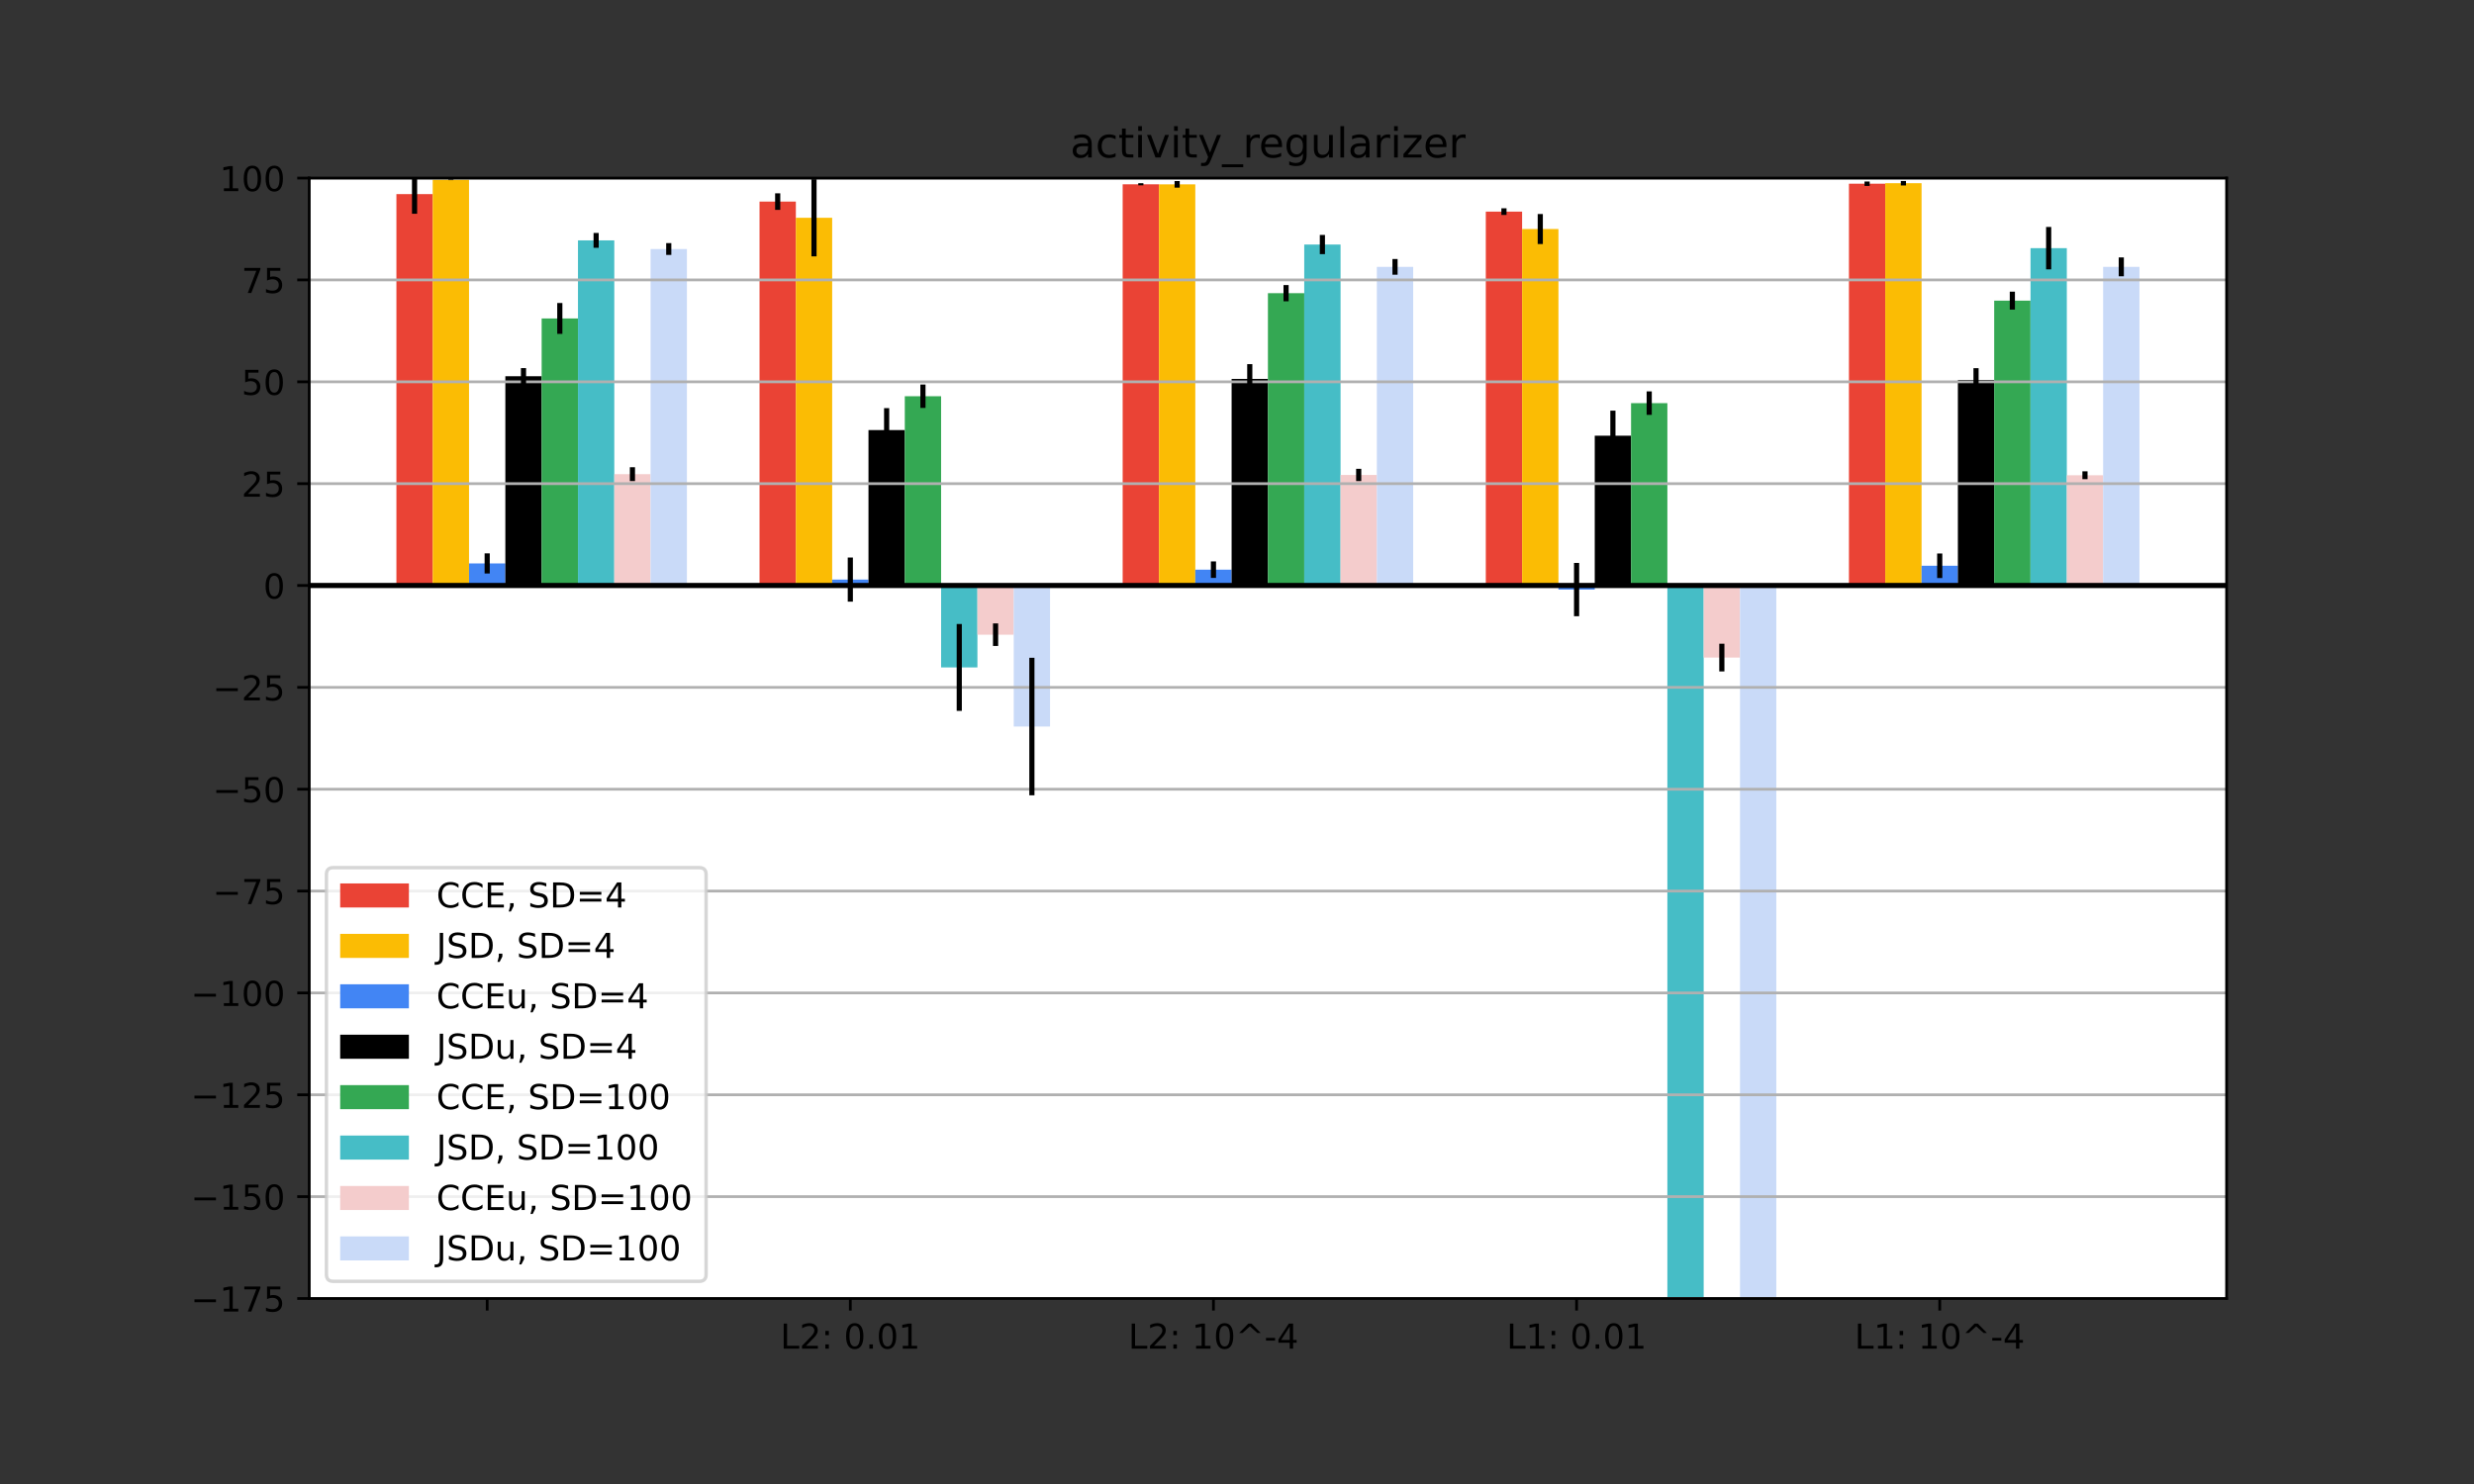 <?xml version="1.0" encoding="utf-8" standalone="no"?>
<!DOCTYPE svg PUBLIC "-//W3C//DTD SVG 1.1//EN"
  "http://www.w3.org/Graphics/SVG/1.1/DTD/svg11.dtd">
<!-- Created with matplotlib (https://matplotlib.org/) -->
<svg height="432pt" version="1.1" viewBox="0 0 720 432" width="720pt" xmlns="http://www.w3.org/2000/svg" xmlns:xlink="http://www.w3.org/1999/xlink">
 <rect x="0" y="0" width="720" height="432" fill="#333333" stroke="none"/>
 <defs>
  <style type="text/css">*{stroke-linecap:butt;stroke-linejoin:round;}</style>
 </defs>
 <g id="figure_1">
  <g id="patch_1">
   <path d="M 0 432 
L 720 432 
L 720 0 
L 0 0 
z
" style="fill:none;"/>
  </g>
  <g id="axes_1">
   <g id="patch_2">
    <path d="M 90 378 
L 648 378 
L 648 51.84 
L 90 51.84 
z
" style="fill:#ffffff;"/>
   </g>
   <g id="patch_3">
    <path clip-path="url(#pd9e06a4186)" d="M 115.364 170.444 
L 125.932 170.444 
L 125.932 56.504 
L 115.364 56.504 
z
" style="fill:#ea4335;"/>
   </g>
   <g id="patch_4">
    <path clip-path="url(#pd9e06a4186)" d="M 221.045 170.444 
L 231.614 170.444 
L 231.614 58.68 
L 221.045 58.68 
z
" style="fill:#ea4335;"/>
   </g>
   <g id="patch_5">
    <path clip-path="url(#pd9e06a4186)" d="M 326.727 170.444 
L 337.295 170.444 
L 337.295 53.652 
L 326.727 53.652 
z
" style="fill:#ea4335;"/>
   </g>
   <g id="patch_6">
    <path clip-path="url(#pd9e06a4186)" d="M 432.409 170.444 
L 442.977 170.444 
L 442.977 61.604 
L 432.409 61.604 
z
" style="fill:#ea4335;"/>
   </g>
   <g id="patch_7">
    <path clip-path="url(#pd9e06a4186)" d="M 538.091 170.444 
L 548.659 170.444 
L 548.659 53.477 
L 538.091 53.477 
z
" style="fill:#ea4335;"/>
   </g>
   <g id="patch_8">
    <path clip-path="url(#pd9e06a4186)" d="M 125.932 170.444 
L 136.5 170.444 
L 136.5 52.342 
L 125.932 52.342 
z
" style="fill:#fbbc04;"/>
   </g>
   <g id="patch_9">
    <path clip-path="url(#pd9e06a4186)" d="M 231.614 170.444 
L 242.182 170.444 
L 242.182 63.398 
L 231.614 63.398 
z
" style="fill:#fbbc04;"/>
   </g>
   <g id="patch_10">
    <path clip-path="url(#pd9e06a4186)" d="M 337.295 170.444 
L 347.864 170.444 
L 347.864 53.669 
L 337.295 53.669 
z
" style="fill:#fbbc04;"/>
   </g>
   <g id="patch_11">
    <path clip-path="url(#pd9e06a4186)" d="M 442.977 170.444 
L 453.545 170.444 
L 453.545 66.668 
L 442.977 66.668 
z
" style="fill:#fbbc04;"/>
   </g>
   <g id="patch_12">
    <path clip-path="url(#pd9e06a4186)" d="M 548.659 170.444 
L 559.227 170.444 
L 559.227 53.331 
L 548.659 53.331 
z
" style="fill:#fbbc04;"/>
   </g>
   <g id="patch_13">
    <path clip-path="url(#pd9e06a4186)" d="M 136.5 170.444 
L 147.068 170.444 
L 147.068 164.017 
L 136.5 164.017 
z
" style="fill:#4285f4;"/>
   </g>
   <g id="patch_14">
    <path clip-path="url(#pd9e06a4186)" d="M 242.182 170.444 
L 252.75 170.444 
L 252.75 168.718 
L 242.182 168.718 
z
" style="fill:#4285f4;"/>
   </g>
   <g id="patch_15">
    <path clip-path="url(#pd9e06a4186)" d="M 347.864 170.444 
L 358.432 170.444 
L 358.432 165.833 
L 347.864 165.833 
z
" style="fill:#4285f4;"/>
   </g>
   <g id="patch_16">
    <path clip-path="url(#pd9e06a4186)" d="M 453.545 170.444 
L 464.114 170.444 
L 464.114 171.63 
L 453.545 171.63 
z
" style="fill:#4285f4;"/>
   </g>
   <g id="patch_17">
    <path clip-path="url(#pd9e06a4186)" d="M 559.227 170.444 
L 569.795 170.444 
L 569.795 164.691 
L 559.227 164.691 
z
" style="fill:#4285f4;"/>
   </g>
   <g id="patch_18">
    <path clip-path="url(#pd9e06a4186)" d="M 147.068 170.444 
L 157.636 170.444 
L 157.636 109.523 
L 147.068 109.523 
z
"/>
   </g>
   <g id="patch_19">
    <path clip-path="url(#pd9e06a4186)" d="M 252.75 170.444 
L 263.318 170.444 
L 263.318 125.198 
L 252.75 125.198 
z
"/>
   </g>
   <g id="patch_20">
    <path clip-path="url(#pd9e06a4186)" d="M 358.432 170.444 
L 369 170.444 
L 369 110.302 
L 358.432 110.302 
z
"/>
   </g>
   <g id="patch_21">
    <path clip-path="url(#pd9e06a4186)" d="M 464.114 170.444 
L 474.682 170.444 
L 474.682 126.835 
L 464.114 126.835 
z
"/>
   </g>
   <g id="patch_22">
    <path clip-path="url(#pd9e06a4186)" d="M 569.795 170.444 
L 580.364 170.444 
L 580.364 110.612 
L 569.795 110.612 
z
"/>
   </g>
   <g id="patch_23">
    <path clip-path="url(#pd9e06a4186)" d="M 157.636 170.444 
L 168.205 170.444 
L 168.205 92.704 
L 157.636 92.704 
z
" style="fill:#34a853;"/>
   </g>
   <g id="patch_24">
    <path clip-path="url(#pd9e06a4186)" d="M 263.318 170.444 
L 273.886 170.444 
L 273.886 115.345 
L 263.318 115.345 
z
" style="fill:#34a853;"/>
   </g>
   <g id="patch_25">
    <path clip-path="url(#pd9e06a4186)" d="M 369 170.444 
L 379.568 170.444 
L 379.568 85.345 
L 369 85.345 
z
" style="fill:#34a853;"/>
   </g>
   <g id="patch_26">
    <path clip-path="url(#pd9e06a4186)" d="M 474.682 170.444 
L 485.25 170.444 
L 485.25 117.358 
L 474.682 117.358 
z
" style="fill:#34a853;"/>
   </g>
   <g id="patch_27">
    <path clip-path="url(#pd9e06a4186)" d="M 580.364 170.444 
L 590.932 170.444 
L 590.932 87.521 
L 580.364 87.521 
z
" style="fill:#34a853;"/>
   </g>
   <g id="patch_28">
    <path clip-path="url(#pd9e06a4186)" d="M 168.205 170.444 
L 178.773 170.444 
L 178.773 69.975 
L 168.205 69.975 
z
" style="fill:#46bdc6;"/>
   </g>
   <g id="patch_29">
    <path clip-path="url(#pd9e06a4186)" d="M 273.886 170.444 
L 284.455 170.444 
L 284.455 194.29 
L 273.886 194.29 
z
" style="fill:#46bdc6;"/>
   </g>
   <g id="patch_30">
    <path clip-path="url(#pd9e06a4186)" d="M 379.568 170.444 
L 390.136 170.444 
L 390.136 71.186 
L 379.568 71.186 
z
" style="fill:#46bdc6;"/>
   </g>
   <g id="patch_31">
    <path clip-path="url(#pd9e06a4186)" d="M 485.25 170.444 
L 495.818 170.444 
L 495.818 406.934 
L 485.25 406.934 
z
" style="fill:#46bdc6;"/>
   </g>
   <g id="patch_32">
    <path clip-path="url(#pd9e06a4186)" d="M 590.932 170.444 
L 601.5 170.444 
L 601.5 72.24 
L 590.932 72.24 
z
" style="fill:#46bdc6;"/>
   </g>
   <g id="patch_33">
    <path clip-path="url(#pd9e06a4186)" d="M 178.773 170.444 
L 189.341 170.444 
L 189.341 138.032 
L 178.773 138.032 
z
" style="fill:#f4cccc;"/>
   </g>
   <g id="patch_34">
    <path clip-path="url(#pd9e06a4186)" d="M 284.455 170.444 
L 295.023 170.444 
L 295.023 184.765 
L 284.455 184.765 
z
" style="fill:#f4cccc;"/>
   </g>
   <g id="patch_35">
    <path clip-path="url(#pd9e06a4186)" d="M 390.136 170.444 
L 400.705 170.444 
L 400.705 138.265 
L 390.136 138.265 
z
" style="fill:#f4cccc;"/>
   </g>
   <g id="patch_36">
    <path clip-path="url(#pd9e06a4186)" d="M 495.818 170.444 
L 506.386 170.444 
L 506.386 191.423 
L 495.818 191.423 
z
" style="fill:#f4cccc;"/>
   </g>
   <g id="patch_37">
    <path clip-path="url(#pd9e06a4186)" d="M 601.5 170.444 
L 612.068 170.444 
L 612.068 138.352 
L 601.5 138.352 
z
" style="fill:#f4cccc;"/>
   </g>
   <g id="patch_38">
    <path clip-path="url(#pd9e06a4186)" d="M 189.341 170.444 
L 199.909 170.444 
L 199.909 72.495 
L 189.341 72.495 
z
" style="fill:#c9daf8;"/>
   </g>
   <g id="patch_39">
    <path clip-path="url(#pd9e06a4186)" d="M 295.023 170.444 
L 305.591 170.444 
L 305.591 211.498 
L 295.023 211.498 
z
" style="fill:#c9daf8;"/>
   </g>
   <g id="patch_40">
    <path clip-path="url(#pd9e06a4186)" d="M 400.705 170.444 
L 411.273 170.444 
L 411.273 77.685 
L 400.705 77.685 
z
" style="fill:#c9daf8;"/>
   </g>
   <g id="patch_41">
    <path clip-path="url(#pd9e06a4186)" d="M 506.386 170.444 
L 516.955 170.444 
L 516.955 468.213 
L 506.386 468.213 
z
" style="fill:#c9daf8;"/>
   </g>
   <g id="patch_42">
    <path clip-path="url(#pd9e06a4186)" d="M 612.068 170.444 
L 622.636 170.444 
L 622.636 77.683 
L 612.068 77.683 
z
" style="fill:#c9daf8;"/>
   </g>
   <g id="matplotlib.axis_1">
    <g id="xtick_1">
     <g id="line2d_1">
      <defs>
       <path d="M 0 0 
L 0 3.5 
" id="m411959ed3c" style="stroke:#000000;stroke-width:0.8;"/>
      </defs>
      <g>
       <use style="stroke:#000000;stroke-width:0.8;" x="141.784" xlink:href="#m411959ed3c" y="378"/>
      </g>
     </g>
    </g>
    <g id="xtick_2">
     <g id="line2d_2">
      <g>
       <use style="stroke:#000000;stroke-width:0.8;" x="247.466" xlink:href="#m411959ed3c" y="378"/>
      </g>
     </g>
     <g id="text_1">
      <!-- L2: 0.01 -->
      <g transform="translate(227.092 392.598)scale(0.1 -0.1)">
       <defs>
        <path d="M 9.812 72.906 
L 19.672 72.906 
L 19.672 8.297 
L 55.172 8.297 
L 55.172 0 
L 9.812 0 
z
" id="DejaVuSans-76"/>
        <path d="M 19.188 8.297 
L 53.609 8.297 
L 53.609 0 
L 7.328 0 
L 7.328 8.297 
Q 12.938 14.109 22.625 23.891 
Q 32.328 33.688 34.812 36.531 
Q 39.547 41.844 41.422 45.531 
Q 43.312 49.219 43.312 52.781 
Q 43.312 58.594 39.234 62.25 
Q 35.156 65.922 28.609 65.922 
Q 23.969 65.922 18.812 64.312 
Q 13.672 62.703 7.812 59.422 
L 7.812 69.391 
Q 13.766 71.781 18.938 73 
Q 24.125 74.219 28.422 74.219 
Q 39.75 74.219 46.484 68.547 
Q 53.219 62.891 53.219 53.422 
Q 53.219 48.922 51.531 44.891 
Q 49.859 40.875 45.406 35.406 
Q 44.188 33.984 37.641 27.219 
Q 31.109 20.453 19.188 8.297 
z
" id="DejaVuSans-50"/>
        <path d="M 11.719 12.406 
L 22.016 12.406 
L 22.016 0 
L 11.719 0 
z
M 11.719 51.703 
L 22.016 51.703 
L 22.016 39.312 
L 11.719 39.312 
z
" id="DejaVuSans-58"/>
        <path id="DejaVuSans-32"/>
        <path d="M 31.781 66.406 
Q 24.172 66.406 20.328 58.906 
Q 16.5 51.422 16.5 36.375 
Q 16.5 21.391 20.328 13.891 
Q 24.172 6.391 31.781 6.391 
Q 39.453 6.391 43.281 13.891 
Q 47.125 21.391 47.125 36.375 
Q 47.125 51.422 43.281 58.906 
Q 39.453 66.406 31.781 66.406 
z
M 31.781 74.219 
Q 44.047 74.219 50.516 64.516 
Q 56.984 54.828 56.984 36.375 
Q 56.984 17.969 50.516 8.266 
Q 44.047 -1.422 31.781 -1.422 
Q 19.531 -1.422 13.062 8.266 
Q 6.594 17.969 6.594 36.375 
Q 6.594 54.828 13.062 64.516 
Q 19.531 74.219 31.781 74.219 
z
" id="DejaVuSans-48"/>
        <path d="M 10.688 12.406 
L 21 12.406 
L 21 0 
L 10.688 0 
z
" id="DejaVuSans-46"/>
        <path d="M 12.406 8.297 
L 28.516 8.297 
L 28.516 63.922 
L 10.984 60.406 
L 10.984 69.391 
L 28.422 72.906 
L 38.281 72.906 
L 38.281 8.297 
L 54.391 8.297 
L 54.391 0 
L 12.406 0 
z
" id="DejaVuSans-49"/>
       </defs>
       <use xlink:href="#DejaVuSans-76"/>
       <use x="55.713" xlink:href="#DejaVuSans-50"/>
       <use x="119.336" xlink:href="#DejaVuSans-58"/>
       <use x="153.027" xlink:href="#DejaVuSans-32"/>
       <use x="184.814" xlink:href="#DejaVuSans-48"/>
       <use x="248.438" xlink:href="#DejaVuSans-46"/>
       <use x="280.225" xlink:href="#DejaVuSans-48"/>
       <use x="343.848" xlink:href="#DejaVuSans-49"/>
      </g>
     </g>
    </g>
    <g id="xtick_3">
     <g id="line2d_3">
      <g>
       <use style="stroke:#000000;stroke-width:0.8;" x="353.148" xlink:href="#m411959ed3c" y="378"/>
      </g>
     </g>
     <g id="text_2">
      <!-- L2: 10^-4 -->
      <g transform="translate(328.37 392.598)scale(0.1 -0.1)">
       <defs>
        <path d="M 46.688 72.906 
L 73.188 45.703 
L 63.375 45.703 
L 41.891 64.984 
L 20.406 45.703 
L 10.594 45.703 
L 37.109 72.906 
z
" id="DejaVuSans-94"/>
        <path d="M 4.891 31.391 
L 31.203 31.391 
L 31.203 23.391 
L 4.891 23.391 
z
" id="DejaVuSans-45"/>
        <path d="M 37.797 64.312 
L 12.891 25.391 
L 37.797 25.391 
z
M 35.203 72.906 
L 47.609 72.906 
L 47.609 25.391 
L 58.016 25.391 
L 58.016 17.188 
L 47.609 17.188 
L 47.609 0 
L 37.797 0 
L 37.797 17.188 
L 4.891 17.188 
L 4.891 26.703 
z
" id="DejaVuSans-52"/>
       </defs>
       <use xlink:href="#DejaVuSans-76"/>
       <use x="55.713" xlink:href="#DejaVuSans-50"/>
       <use x="119.336" xlink:href="#DejaVuSans-58"/>
       <use x="153.027" xlink:href="#DejaVuSans-32"/>
       <use x="184.814" xlink:href="#DejaVuSans-49"/>
       <use x="248.438" xlink:href="#DejaVuSans-48"/>
       <use x="312.061" xlink:href="#DejaVuSans-94"/>
       <use x="395.85" xlink:href="#DejaVuSans-45"/>
       <use x="431.934" xlink:href="#DejaVuSans-52"/>
      </g>
     </g>
    </g>
    <g id="xtick_4">
     <g id="line2d_4">
      <g>
       <use style="stroke:#000000;stroke-width:0.8;" x="458.83" xlink:href="#m411959ed3c" y="378"/>
      </g>
     </g>
     <g id="text_3">
      <!-- L1: 0.01 -->
      <g transform="translate(438.456 392.598)scale(0.1 -0.1)">
       <use xlink:href="#DejaVuSans-76"/>
       <use x="55.713" xlink:href="#DejaVuSans-49"/>
       <use x="119.336" xlink:href="#DejaVuSans-58"/>
       <use x="153.027" xlink:href="#DejaVuSans-32"/>
       <use x="184.814" xlink:href="#DejaVuSans-48"/>
       <use x="248.438" xlink:href="#DejaVuSans-46"/>
       <use x="280.225" xlink:href="#DejaVuSans-48"/>
       <use x="343.848" xlink:href="#DejaVuSans-49"/>
      </g>
     </g>
    </g>
    <g id="xtick_5">
     <g id="line2d_5">
      <g>
       <use style="stroke:#000000;stroke-width:0.8;" x="564.511" xlink:href="#m411959ed3c" y="378"/>
      </g>
     </g>
     <g id="text_4">
      <!-- L1: 10^-4 -->
      <g transform="translate(539.733 392.598)scale(0.1 -0.1)">
       <use xlink:href="#DejaVuSans-76"/>
       <use x="55.713" xlink:href="#DejaVuSans-49"/>
       <use x="119.336" xlink:href="#DejaVuSans-58"/>
       <use x="153.027" xlink:href="#DejaVuSans-32"/>
       <use x="184.814" xlink:href="#DejaVuSans-49"/>
       <use x="248.438" xlink:href="#DejaVuSans-48"/>
       <use x="312.061" xlink:href="#DejaVuSans-94"/>
       <use x="395.85" xlink:href="#DejaVuSans-45"/>
       <use x="431.934" xlink:href="#DejaVuSans-52"/>
      </g>
     </g>
    </g>
   </g>
   <g id="matplotlib.axis_2">
    <g id="ytick_1">
     <g id="line2d_6">
      <path clip-path="url(#pd9e06a4186)" d="M 90 378 
L 648 378 
" style="fill:none;stroke:#b0b0b0;stroke-linecap:square;stroke-width:0.8;"/>
     </g>
     <g id="line2d_7">
      <defs>
       <path d="M 0 0 
L -3.5 0 
" id="m49cd772aff" style="stroke:#000000;stroke-width:0.8;"/>
      </defs>
      <g>
       <use style="stroke:#000000;stroke-width:0.8;" x="90" xlink:href="#m49cd772aff" y="378"/>
      </g>
     </g>
     <g id="text_5">
      <!-- −175 -->
      <g transform="translate(55.533 381.799)scale(0.1 -0.1)">
       <defs>
        <path d="M 10.594 35.5 
L 73.188 35.5 
L 73.188 27.203 
L 10.594 27.203 
z
" id="DejaVuSans-8722"/>
        <path d="M 8.203 72.906 
L 55.078 72.906 
L 55.078 68.703 
L 28.609 0 
L 18.312 0 
L 43.219 64.594 
L 8.203 64.594 
z
" id="DejaVuSans-55"/>
        <path d="M 10.797 72.906 
L 49.516 72.906 
L 49.516 64.594 
L 19.828 64.594 
L 19.828 46.734 
Q 21.969 47.469 24.109 47.828 
Q 26.266 48.188 28.422 48.188 
Q 40.625 48.188 47.75 41.5 
Q 54.891 34.812 54.891 23.391 
Q 54.891 11.625 47.562 5.094 
Q 40.234 -1.422 26.906 -1.422 
Q 22.312 -1.422 17.547 -0.641 
Q 12.797 0.141 7.719 1.703 
L 7.719 11.625 
Q 12.109 9.234 16.797 8.062 
Q 21.484 6.891 26.703 6.891 
Q 35.156 6.891 40.078 11.328 
Q 45.016 15.766 45.016 23.391 
Q 45.016 31 40.078 35.438 
Q 35.156 39.891 26.703 39.891 
Q 22.75 39.891 18.812 39.016 
Q 14.891 38.141 10.797 36.281 
z
" id="DejaVuSans-53"/>
       </defs>
       <use xlink:href="#DejaVuSans-8722"/>
       <use x="83.789" xlink:href="#DejaVuSans-49"/>
       <use x="147.412" xlink:href="#DejaVuSans-55"/>
       <use x="211.035" xlink:href="#DejaVuSans-53"/>
      </g>
     </g>
    </g>
    <g id="ytick_2">
     <g id="line2d_8">
      <path clip-path="url(#pd9e06a4186)" d="M 90 348.349 
L 648 348.349 
" style="fill:none;stroke:#b0b0b0;stroke-linecap:square;stroke-width:0.8;"/>
     </g>
     <g id="line2d_9">
      <g>
       <use style="stroke:#000000;stroke-width:0.8;" x="90" xlink:href="#m49cd772aff" y="348.349"/>
      </g>
     </g>
     <g id="text_6">
      <!-- −150 -->
      <g transform="translate(55.533 352.148)scale(0.1 -0.1)">
       <use xlink:href="#DejaVuSans-8722"/>
       <use x="83.789" xlink:href="#DejaVuSans-49"/>
       <use x="147.412" xlink:href="#DejaVuSans-53"/>
       <use x="211.035" xlink:href="#DejaVuSans-48"/>
      </g>
     </g>
    </g>
    <g id="ytick_3">
     <g id="line2d_10">
      <path clip-path="url(#pd9e06a4186)" d="M 90 318.698 
L 648 318.698 
" style="fill:none;stroke:#b0b0b0;stroke-linecap:square;stroke-width:0.8;"/>
     </g>
     <g id="line2d_11">
      <g>
       <use style="stroke:#000000;stroke-width:0.8;" x="90" xlink:href="#m49cd772aff" y="318.698"/>
      </g>
     </g>
     <g id="text_7">
      <!-- −125 -->
      <g transform="translate(55.533 322.497)scale(0.1 -0.1)">
       <use xlink:href="#DejaVuSans-8722"/>
       <use x="83.789" xlink:href="#DejaVuSans-49"/>
       <use x="147.412" xlink:href="#DejaVuSans-50"/>
       <use x="211.035" xlink:href="#DejaVuSans-53"/>
      </g>
     </g>
    </g>
    <g id="ytick_4">
     <g id="line2d_12">
      <path clip-path="url(#pd9e06a4186)" d="M 90 289.047 
L 648 289.047 
" style="fill:none;stroke:#b0b0b0;stroke-linecap:square;stroke-width:0.8;"/>
     </g>
     <g id="line2d_13">
      <g>
       <use style="stroke:#000000;stroke-width:0.8;" x="90" xlink:href="#m49cd772aff" y="289.047"/>
      </g>
     </g>
     <g id="text_8">
      <!-- −100 -->
      <g transform="translate(55.533 292.846)scale(0.1 -0.1)">
       <use xlink:href="#DejaVuSans-8722"/>
       <use x="83.789" xlink:href="#DejaVuSans-49"/>
       <use x="147.412" xlink:href="#DejaVuSans-48"/>
       <use x="211.035" xlink:href="#DejaVuSans-48"/>
      </g>
     </g>
    </g>
    <g id="ytick_5">
     <g id="line2d_14">
      <path clip-path="url(#pd9e06a4186)" d="M 90 259.396 
L 648 259.396 
" style="fill:none;stroke:#b0b0b0;stroke-linecap:square;stroke-width:0.8;"/>
     </g>
     <g id="line2d_15">
      <g>
       <use style="stroke:#000000;stroke-width:0.8;" x="90" xlink:href="#m49cd772aff" y="259.396"/>
      </g>
     </g>
     <g id="text_9">
      <!-- −75 -->
      <g transform="translate(61.895 263.196)scale(0.1 -0.1)">
       <use xlink:href="#DejaVuSans-8722"/>
       <use x="83.789" xlink:href="#DejaVuSans-55"/>
       <use x="147.412" xlink:href="#DejaVuSans-53"/>
      </g>
     </g>
    </g>
    <g id="ytick_6">
     <g id="line2d_16">
      <path clip-path="url(#pd9e06a4186)" d="M 90 229.745 
L 648 229.745 
" style="fill:none;stroke:#b0b0b0;stroke-linecap:square;stroke-width:0.8;"/>
     </g>
     <g id="line2d_17">
      <g>
       <use style="stroke:#000000;stroke-width:0.8;" x="90" xlink:href="#m49cd772aff" y="229.745"/>
      </g>
     </g>
     <g id="text_10">
      <!-- −50 -->
      <g transform="translate(61.895 233.545)scale(0.1 -0.1)">
       <use xlink:href="#DejaVuSans-8722"/>
       <use x="83.789" xlink:href="#DejaVuSans-53"/>
       <use x="147.412" xlink:href="#DejaVuSans-48"/>
      </g>
     </g>
    </g>
    <g id="ytick_7">
     <g id="line2d_18">
      <path clip-path="url(#pd9e06a4186)" d="M 90 200.095 
L 648 200.095 
" style="fill:none;stroke:#b0b0b0;stroke-linecap:square;stroke-width:0.8;"/>
     </g>
     <g id="line2d_19">
      <g>
       <use style="stroke:#000000;stroke-width:0.8;" x="90" xlink:href="#m49cd772aff" y="200.095"/>
      </g>
     </g>
     <g id="text_11">
      <!-- −25 -->
      <g transform="translate(61.895 203.894)scale(0.1 -0.1)">
       <use xlink:href="#DejaVuSans-8722"/>
       <use x="83.789" xlink:href="#DejaVuSans-50"/>
       <use x="147.412" xlink:href="#DejaVuSans-53"/>
      </g>
     </g>
    </g>
    <g id="ytick_8">
     <g id="line2d_20">
      <path clip-path="url(#pd9e06a4186)" d="M 90 170.444 
L 648 170.444 
" style="fill:none;stroke:#b0b0b0;stroke-linecap:square;stroke-width:0.8;"/>
     </g>
     <g id="line2d_21">
      <g>
       <use style="stroke:#000000;stroke-width:0.8;" x="90" xlink:href="#m49cd772aff" y="170.444"/>
      </g>
     </g>
     <g id="text_12">
      <!-- 0 -->
      <g transform="translate(76.638 174.243)scale(0.1 -0.1)">
       <use xlink:href="#DejaVuSans-48"/>
      </g>
     </g>
    </g>
    <g id="ytick_9">
     <g id="line2d_22">
      <path clip-path="url(#pd9e06a4186)" d="M 90 140.793 
L 648 140.793 
" style="fill:none;stroke:#b0b0b0;stroke-linecap:square;stroke-width:0.8;"/>
     </g>
     <g id="line2d_23">
      <g>
       <use style="stroke:#000000;stroke-width:0.8;" x="90" xlink:href="#m49cd772aff" y="140.793"/>
      </g>
     </g>
     <g id="text_13">
      <!-- 25 -->
      <g transform="translate(70.275 144.592)scale(0.1 -0.1)">
       <use xlink:href="#DejaVuSans-50"/>
       <use x="63.623" xlink:href="#DejaVuSans-53"/>
      </g>
     </g>
    </g>
    <g id="ytick_10">
     <g id="line2d_24">
      <path clip-path="url(#pd9e06a4186)" d="M 90 111.142 
L 648 111.142 
" style="fill:none;stroke:#b0b0b0;stroke-linecap:square;stroke-width:0.8;"/>
     </g>
     <g id="line2d_25">
      <g>
       <use style="stroke:#000000;stroke-width:0.8;" x="90" xlink:href="#m49cd772aff" y="111.142"/>
      </g>
     </g>
     <g id="text_14">
      <!-- 50 -->
      <g transform="translate(70.275 114.941)scale(0.1 -0.1)">
       <use xlink:href="#DejaVuSans-53"/>
       <use x="63.623" xlink:href="#DejaVuSans-48"/>
      </g>
     </g>
    </g>
    <g id="ytick_11">
     <g id="line2d_26">
      <path clip-path="url(#pd9e06a4186)" d="M 90 81.491 
L 648 81.491 
" style="fill:none;stroke:#b0b0b0;stroke-linecap:square;stroke-width:0.8;"/>
     </g>
     <g id="line2d_27">
      <g>
       <use style="stroke:#000000;stroke-width:0.8;" x="90" xlink:href="#m49cd772aff" y="81.491"/>
      </g>
     </g>
     <g id="text_15">
      <!-- 75 -->
      <g transform="translate(70.275 85.29)scale(0.1 -0.1)">
       <use xlink:href="#DejaVuSans-55"/>
       <use x="63.623" xlink:href="#DejaVuSans-53"/>
      </g>
     </g>
    </g>
    <g id="ytick_12">
     <g id="line2d_28">
      <path clip-path="url(#pd9e06a4186)" d="M 90 51.84 
L 648 51.84 
" style="fill:none;stroke:#b0b0b0;stroke-linecap:square;stroke-width:0.8;"/>
     </g>
     <g id="line2d_29">
      <g>
       <use style="stroke:#000000;stroke-width:0.8;" x="90" xlink:href="#m49cd772aff" y="51.84"/>
      </g>
     </g>
     <g id="text_16">
      <!-- 100 -->
      <g transform="translate(63.913 55.639)scale(0.1 -0.1)">
       <use xlink:href="#DejaVuSans-49"/>
       <use x="63.623" xlink:href="#DejaVuSans-48"/>
       <use x="127.246" xlink:href="#DejaVuSans-48"/>
      </g>
     </g>
    </g>
   </g>
   <g id="LineCollection_1">
    <path clip-path="url(#pd9e06a4186)" d="M 120.648 62.233 
L 120.648 50.776 
" style="fill:none;stroke:#000000;stroke-width:1.5;"/>
    <path clip-path="url(#pd9e06a4186)" d="M 226.33 61.093 
L 226.33 56.267 
" style="fill:none;stroke:#000000;stroke-width:1.5;"/>
    <path clip-path="url(#pd9e06a4186)" d="M 332.011 53.96 
L 332.011 53.344 
" style="fill:none;stroke:#000000;stroke-width:1.5;"/>
    <path clip-path="url(#pd9e06a4186)" d="M 437.693 62.578 
L 437.693 60.63 
" style="fill:none;stroke:#000000;stroke-width:1.5;"/>
    <path clip-path="url(#pd9e06a4186)" d="M 543.375 54.123 
L 543.375 52.83 
" style="fill:none;stroke:#000000;stroke-width:1.5;"/>
   </g>
   <g id="LineCollection_2">
    <path clip-path="url(#pd9e06a4186)" d="M 131.216 52.434 
L 131.216 52.25 
" style="fill:none;stroke:#000000;stroke-width:1.5;"/>
    <path clip-path="url(#pd9e06a4186)" d="M 236.898 74.639 
L 236.898 52.158 
" style="fill:none;stroke:#000000;stroke-width:1.5;"/>
    <path clip-path="url(#pd9e06a4186)" d="M 342.58 54.633 
L 342.58 52.705 
" style="fill:none;stroke:#000000;stroke-width:1.5;"/>
    <path clip-path="url(#pd9e06a4186)" d="M 448.261 71.04 
L 448.261 62.295 
" style="fill:none;stroke:#000000;stroke-width:1.5;"/>
    <path clip-path="url(#pd9e06a4186)" d="M 553.943 53.985 
L 553.943 52.676 
" style="fill:none;stroke:#000000;stroke-width:1.5;"/>
   </g>
   <g id="LineCollection_3">
    <path clip-path="url(#pd9e06a4186)" d="M 141.784 166.946 
L 141.784 161.088 
" style="fill:none;stroke:#000000;stroke-width:1.5;"/>
    <path clip-path="url(#pd9e06a4186)" d="M 247.466 175.143 
L 247.466 162.292 
" style="fill:none;stroke:#000000;stroke-width:1.5;"/>
    <path clip-path="url(#pd9e06a4186)" d="M 353.148 168.229 
L 353.148 163.437 
" style="fill:none;stroke:#000000;stroke-width:1.5;"/>
    <path clip-path="url(#pd9e06a4186)" d="M 458.83 179.381 
L 458.83 163.879 
" style="fill:none;stroke:#000000;stroke-width:1.5;"/>
    <path clip-path="url(#pd9e06a4186)" d="M 564.511 168.263 
L 564.511 161.119 
" style="fill:none;stroke:#000000;stroke-width:1.5;"/>
   </g>
   <g id="LineCollection_4">
    <path clip-path="url(#pd9e06a4186)" d="M 152.352 111.884 
L 152.352 107.162 
" style="fill:none;stroke:#000000;stroke-width:1.5;"/>
    <path clip-path="url(#pd9e06a4186)" d="M 258.034 131.588 
L 258.034 118.808 
" style="fill:none;stroke:#000000;stroke-width:1.5;"/>
    <path clip-path="url(#pd9e06a4186)" d="M 363.716 114.609 
L 363.716 105.995 
" style="fill:none;stroke:#000000;stroke-width:1.5;"/>
    <path clip-path="url(#pd9e06a4186)" d="M 469.398 134.14 
L 469.398 119.53 
" style="fill:none;stroke:#000000;stroke-width:1.5;"/>
    <path clip-path="url(#pd9e06a4186)" d="M 575.08 114.042 
L 575.08 107.181 
" style="fill:none;stroke:#000000;stroke-width:1.5;"/>
   </g>
   <g id="LineCollection_5">
    <path clip-path="url(#pd9e06a4186)" d="M 162.92 97.194 
L 162.92 88.213 
" style="fill:none;stroke:#000000;stroke-width:1.5;"/>
    <path clip-path="url(#pd9e06a4186)" d="M 268.602 118.747 
L 268.602 111.943 
" style="fill:none;stroke:#000000;stroke-width:1.5;"/>
    <path clip-path="url(#pd9e06a4186)" d="M 374.284 87.7 
L 374.284 82.989 
" style="fill:none;stroke:#000000;stroke-width:1.5;"/>
    <path clip-path="url(#pd9e06a4186)" d="M 479.966 120.774 
L 479.966 113.941 
" style="fill:none;stroke:#000000;stroke-width:1.5;"/>
    <path clip-path="url(#pd9e06a4186)" d="M 585.648 90.133 
L 585.648 84.909 
" style="fill:none;stroke:#000000;stroke-width:1.5;"/>
   </g>
   <g id="LineCollection_6">
    <path clip-path="url(#pd9e06a4186)" d="M 173.489 72.14 
L 173.489 67.809 
" style="fill:none;stroke:#000000;stroke-width:1.5;"/>
    <path clip-path="url(#pd9e06a4186)" d="M 279.17 206.933 
L 279.17 181.648 
" style="fill:none;stroke:#000000;stroke-width:1.5;"/>
    <path clip-path="url(#pd9e06a4186)" d="M 384.852 73.982 
L 384.852 68.39 
" style="fill:none;stroke:#000000;stroke-width:1.5;"/>
    <path clip-path="url(#pd9e06a4186)" d="M 490.534 420.115 
L 490.534 393.752 
" style="fill:none;stroke:#000000;stroke-width:1.5;"/>
    <path clip-path="url(#pd9e06a4186)" d="M 596.216 78.422 
L 596.216 66.058 
" style="fill:none;stroke:#000000;stroke-width:1.5;"/>
   </g>
   <g id="LineCollection_7">
    <path clip-path="url(#pd9e06a4186)" d="M 184.057 140.052 
L 184.057 136.012 
" style="fill:none;stroke:#000000;stroke-width:1.5;"/>
    <path clip-path="url(#pd9e06a4186)" d="M 289.739 188.048 
L 289.739 181.483 
" style="fill:none;stroke:#000000;stroke-width:1.5;"/>
    <path clip-path="url(#pd9e06a4186)" d="M 395.42 140.053 
L 395.42 136.476 
" style="fill:none;stroke:#000000;stroke-width:1.5;"/>
    <path clip-path="url(#pd9e06a4186)" d="M 501.102 195.457 
L 501.102 187.388 
" style="fill:none;stroke:#000000;stroke-width:1.5;"/>
    <path clip-path="url(#pd9e06a4186)" d="M 606.784 139.493 
L 606.784 137.211 
" style="fill:none;stroke:#000000;stroke-width:1.5;"/>
   </g>
   <g id="LineCollection_8">
    <path clip-path="url(#pd9e06a4186)" d="M 194.625 74.212 
L 194.625 70.778 
" style="fill:none;stroke:#000000;stroke-width:1.5;"/>
    <path clip-path="url(#pd9e06a4186)" d="M 300.307 231.513 
L 300.307 191.484 
" style="fill:none;stroke:#000000;stroke-width:1.5;"/>
    <path clip-path="url(#pd9e06a4186)" d="M 405.989 79.971 
L 405.989 75.398 
" style="fill:none;stroke:#000000;stroke-width:1.5;"/>
    <path clip-path="url(#pd9e06a4186)" style="fill:none;stroke:#000000;stroke-width:1.5;"/>
    <path clip-path="url(#pd9e06a4186)" d="M 617.352 80.423 
L 617.352 74.942 
" style="fill:none;stroke:#000000;stroke-width:1.5;"/>
   </g>
   <g id="line2d_30">
    <path clip-path="url(#pd9e06a4186)" d="M 90 170.444 
L 648 170.444 
" style="fill:none;stroke:#000000;stroke-linecap:square;stroke-width:1.5;"/>
   </g>
   <g id="patch_43">
    <path d="M 90 378 
L 90 51.84 
" style="fill:none;stroke:#000000;stroke-linecap:square;stroke-linejoin:miter;stroke-width:0.8;"/>
   </g>
   <g id="patch_44">
    <path d="M 648 378 
L 648 51.84 
" style="fill:none;stroke:#000000;stroke-linecap:square;stroke-linejoin:miter;stroke-width:0.8;"/>
   </g>
   <g id="patch_45">
    <path d="M 90 378 
L 648 378 
" style="fill:none;stroke:#000000;stroke-linecap:square;stroke-linejoin:miter;stroke-width:0.8;"/>
   </g>
   <g id="patch_46">
    <path d="M 90 51.84 
L 648 51.84 
" style="fill:none;stroke:#000000;stroke-linecap:square;stroke-linejoin:miter;stroke-width:0.8;"/>
   </g>
   <g id="text_17">
    <!-- activity_regularizer -->
    <g transform="translate(311.464 45.84)scale(0.12 -0.12)">
     <defs>
      <path d="M 34.281 27.484 
Q 23.391 27.484 19.188 25 
Q 14.984 22.516 14.984 16.5 
Q 14.984 11.719 18.141 8.906 
Q 21.297 6.109 26.703 6.109 
Q 34.188 6.109 38.703 11.406 
Q 43.219 16.703 43.219 25.484 
L 43.219 27.484 
z
M 52.203 31.203 
L 52.203 0 
L 43.219 0 
L 43.219 8.297 
Q 40.141 3.328 35.547 0.953 
Q 30.953 -1.422 24.312 -1.422 
Q 15.922 -1.422 10.953 3.297 
Q 6 8.016 6 15.922 
Q 6 25.141 12.172 29.828 
Q 18.359 34.516 30.609 34.516 
L 43.219 34.516 
L 43.219 35.406 
Q 43.219 41.609 39.141 45 
Q 35.062 48.391 27.688 48.391 
Q 23 48.391 18.547 47.266 
Q 14.109 46.141 10.016 43.891 
L 10.016 52.203 
Q 14.938 54.109 19.578 55.047 
Q 24.219 56 28.609 56 
Q 40.484 56 46.344 49.844 
Q 52.203 43.703 52.203 31.203 
z
" id="DejaVuSans-97"/>
      <path d="M 48.781 52.594 
L 48.781 44.188 
Q 44.969 46.297 41.141 47.344 
Q 37.312 48.391 33.406 48.391 
Q 24.656 48.391 19.812 42.844 
Q 14.984 37.312 14.984 27.297 
Q 14.984 17.281 19.812 11.734 
Q 24.656 6.203 33.406 6.203 
Q 37.312 6.203 41.141 7.25 
Q 44.969 8.297 48.781 10.406 
L 48.781 2.094 
Q 45.016 0.344 40.984 -0.531 
Q 36.969 -1.422 32.422 -1.422 
Q 20.062 -1.422 12.781 6.344 
Q 5.516 14.109 5.516 27.297 
Q 5.516 40.672 12.859 48.328 
Q 20.219 56 33.016 56 
Q 37.156 56 41.109 55.141 
Q 45.062 54.297 48.781 52.594 
z
" id="DejaVuSans-99"/>
      <path d="M 18.312 70.219 
L 18.312 54.688 
L 36.812 54.688 
L 36.812 47.703 
L 18.312 47.703 
L 18.312 18.016 
Q 18.312 11.328 20.141 9.422 
Q 21.969 7.516 27.594 7.516 
L 36.812 7.516 
L 36.812 0 
L 27.594 0 
Q 17.188 0 13.234 3.875 
Q 9.281 7.766 9.281 18.016 
L 9.281 47.703 
L 2.688 47.703 
L 2.688 54.688 
L 9.281 54.688 
L 9.281 70.219 
z
" id="DejaVuSans-116"/>
      <path d="M 9.422 54.688 
L 18.406 54.688 
L 18.406 0 
L 9.422 0 
z
M 9.422 75.984 
L 18.406 75.984 
L 18.406 64.594 
L 9.422 64.594 
z
" id="DejaVuSans-105"/>
      <path d="M 2.984 54.688 
L 12.5 54.688 
L 29.594 8.797 
L 46.688 54.688 
L 56.203 54.688 
L 35.688 0 
L 23.484 0 
z
" id="DejaVuSans-118"/>
      <path d="M 32.172 -5.078 
Q 28.375 -14.844 24.75 -17.812 
Q 21.141 -20.797 15.094 -20.797 
L 7.906 -20.797 
L 7.906 -13.281 
L 13.188 -13.281 
Q 16.891 -13.281 18.938 -11.516 
Q 21 -9.766 23.484 -3.219 
L 25.094 0.875 
L 2.984 54.688 
L 12.5 54.688 
L 29.594 11.922 
L 46.688 54.688 
L 56.203 54.688 
z
" id="DejaVuSans-121"/>
      <path d="M 50.984 -16.609 
L 50.984 -23.578 
L -0.984 -23.578 
L -0.984 -16.609 
z
" id="DejaVuSans-95"/>
      <path d="M 41.109 46.297 
Q 39.594 47.172 37.812 47.578 
Q 36.031 48 33.891 48 
Q 26.266 48 22.188 43.047 
Q 18.109 38.094 18.109 28.812 
L 18.109 0 
L 9.078 0 
L 9.078 54.688 
L 18.109 54.688 
L 18.109 46.188 
Q 20.953 51.172 25.484 53.578 
Q 30.031 56 36.531 56 
Q 37.453 56 38.578 55.875 
Q 39.703 55.766 41.062 55.516 
z
" id="DejaVuSans-114"/>
      <path d="M 56.203 29.594 
L 56.203 25.203 
L 14.891 25.203 
Q 15.484 15.922 20.484 11.062 
Q 25.484 6.203 34.422 6.203 
Q 39.594 6.203 44.453 7.469 
Q 49.312 8.734 54.109 11.281 
L 54.109 2.781 
Q 49.266 0.734 44.188 -0.344 
Q 39.109 -1.422 33.891 -1.422 
Q 20.797 -1.422 13.156 6.188 
Q 5.516 13.812 5.516 26.812 
Q 5.516 40.234 12.766 48.109 
Q 20.016 56 32.328 56 
Q 43.359 56 49.781 48.891 
Q 56.203 41.797 56.203 29.594 
z
M 47.219 32.234 
Q 47.125 39.594 43.094 43.984 
Q 39.062 48.391 32.422 48.391 
Q 24.906 48.391 20.391 44.141 
Q 15.875 39.891 15.188 32.172 
z
" id="DejaVuSans-101"/>
      <path d="M 45.406 27.984 
Q 45.406 37.75 41.375 43.109 
Q 37.359 48.484 30.078 48.484 
Q 22.859 48.484 18.828 43.109 
Q 14.797 37.75 14.797 27.984 
Q 14.797 18.266 18.828 12.891 
Q 22.859 7.516 30.078 7.516 
Q 37.359 7.516 41.375 12.891 
Q 45.406 18.266 45.406 27.984 
z
M 54.391 6.781 
Q 54.391 -7.172 48.188 -13.984 
Q 42 -20.797 29.203 -20.797 
Q 24.469 -20.797 20.266 -20.094 
Q 16.062 -19.391 12.109 -17.922 
L 12.109 -9.188 
Q 16.062 -11.328 19.922 -12.344 
Q 23.781 -13.375 27.781 -13.375 
Q 36.625 -13.375 41.016 -8.766 
Q 45.406 -4.156 45.406 5.172 
L 45.406 9.625 
Q 42.625 4.781 38.281 2.391 
Q 33.938 0 27.875 0 
Q 17.828 0 11.672 7.656 
Q 5.516 15.328 5.516 27.984 
Q 5.516 40.672 11.672 48.328 
Q 17.828 56 27.875 56 
Q 33.938 56 38.281 53.609 
Q 42.625 51.219 45.406 46.391 
L 45.406 54.688 
L 54.391 54.688 
z
" id="DejaVuSans-103"/>
      <path d="M 8.5 21.578 
L 8.5 54.688 
L 17.484 54.688 
L 17.484 21.922 
Q 17.484 14.156 20.5 10.266 
Q 23.531 6.391 29.594 6.391 
Q 36.859 6.391 41.078 11.031 
Q 45.312 15.672 45.312 23.688 
L 45.312 54.688 
L 54.297 54.688 
L 54.297 0 
L 45.312 0 
L 45.312 8.406 
Q 42.047 3.422 37.719 1 
Q 33.406 -1.422 27.688 -1.422 
Q 18.266 -1.422 13.375 4.438 
Q 8.5 10.297 8.5 21.578 
z
M 31.109 56 
z
" id="DejaVuSans-117"/>
      <path d="M 9.422 75.984 
L 18.406 75.984 
L 18.406 0 
L 9.422 0 
z
" id="DejaVuSans-108"/>
      <path d="M 5.516 54.688 
L 48.188 54.688 
L 48.188 46.484 
L 14.406 7.172 
L 48.188 7.172 
L 48.188 0 
L 4.297 0 
L 4.297 8.203 
L 38.094 47.516 
L 5.516 47.516 
z
" id="DejaVuSans-122"/>
     </defs>
     <use xlink:href="#DejaVuSans-97"/>
     <use x="61.279" xlink:href="#DejaVuSans-99"/>
     <use x="116.26" xlink:href="#DejaVuSans-116"/>
     <use x="155.469" xlink:href="#DejaVuSans-105"/>
     <use x="183.252" xlink:href="#DejaVuSans-118"/>
     <use x="242.432" xlink:href="#DejaVuSans-105"/>
     <use x="270.215" xlink:href="#DejaVuSans-116"/>
     <use x="309.424" xlink:href="#DejaVuSans-121"/>
     <use x="368.604" xlink:href="#DejaVuSans-95"/>
     <use x="418.604" xlink:href="#DejaVuSans-114"/>
     <use x="457.467" xlink:href="#DejaVuSans-101"/>
     <use x="518.99" xlink:href="#DejaVuSans-103"/>
     <use x="582.467" xlink:href="#DejaVuSans-117"/>
     <use x="645.846" xlink:href="#DejaVuSans-108"/>
     <use x="673.629" xlink:href="#DejaVuSans-97"/>
     <use x="734.908" xlink:href="#DejaVuSans-114"/>
     <use x="776.021" xlink:href="#DejaVuSans-105"/>
     <use x="803.805" xlink:href="#DejaVuSans-122"/>
     <use x="856.295" xlink:href="#DejaVuSans-101"/>
     <use x="917.818" xlink:href="#DejaVuSans-114"/>
    </g>
   </g>
   <g id="legend_1">
    <g id="patch_47">
     <path d="M 97 373 
L 203.494 373 
Q 205.494 373 205.494 371 
L 205.494 254.575 
Q 205.494 252.575 203.494 252.575 
L 97 252.575 
Q 95 252.575 95 254.575 
L 95 371 
Q 95 373 97 373 
z
" style="fill:#ffffff;opacity:0.8;stroke:#cccccc;stroke-linejoin:miter;"/>
    </g>
    <g id="patch_48">
     <path d="M 99 264.173 
L 119 264.173 
L 119 257.173 
L 99 257.173 
z
" style="fill:#ea4335;"/>
    </g>
    <g id="text_18">
     <!-- CCE, SD=4 -->
     <g transform="translate(127 264.173)scale(0.1 -0.1)">
      <defs>
       <path d="M 64.406 67.281 
L 64.406 56.891 
Q 59.422 61.531 53.781 63.812 
Q 48.141 66.109 41.797 66.109 
Q 29.297 66.109 22.656 58.469 
Q 16.016 50.828 16.016 36.375 
Q 16.016 21.969 22.656 14.328 
Q 29.297 6.688 41.797 6.688 
Q 48.141 6.688 53.781 8.984 
Q 59.422 11.281 64.406 15.922 
L 64.406 5.609 
Q 59.234 2.094 53.438 0.328 
Q 47.656 -1.422 41.219 -1.422 
Q 24.656 -1.422 15.125 8.703 
Q 5.609 18.844 5.609 36.375 
Q 5.609 53.953 15.125 64.078 
Q 24.656 74.219 41.219 74.219 
Q 47.75 74.219 53.531 72.484 
Q 59.328 70.75 64.406 67.281 
z
" id="DejaVuSans-67"/>
       <path d="M 9.812 72.906 
L 55.906 72.906 
L 55.906 64.594 
L 19.672 64.594 
L 19.672 43.016 
L 54.391 43.016 
L 54.391 34.719 
L 19.672 34.719 
L 19.672 8.297 
L 56.781 8.297 
L 56.781 0 
L 9.812 0 
z
" id="DejaVuSans-69"/>
       <path d="M 11.719 12.406 
L 22.016 12.406 
L 22.016 4 
L 14.016 -11.625 
L 7.719 -11.625 
L 11.719 4 
z
" id="DejaVuSans-44"/>
       <path d="M 53.516 70.516 
L 53.516 60.891 
Q 47.906 63.578 42.922 64.891 
Q 37.938 66.219 33.297 66.219 
Q 25.25 66.219 20.875 63.094 
Q 16.5 59.969 16.5 54.203 
Q 16.5 49.359 19.406 46.891 
Q 22.312 44.438 30.422 42.922 
L 36.375 41.703 
Q 47.406 39.594 52.656 34.297 
Q 57.906 29 57.906 20.125 
Q 57.906 9.516 50.797 4.047 
Q 43.703 -1.422 29.984 -1.422 
Q 24.812 -1.422 18.969 -0.25 
Q 13.141 0.922 6.891 3.219 
L 6.891 13.375 
Q 12.891 10.016 18.656 8.297 
Q 24.422 6.594 29.984 6.594 
Q 38.422 6.594 43.016 9.906 
Q 47.609 13.234 47.609 19.391 
Q 47.609 24.75 44.312 27.781 
Q 41.016 30.812 33.5 32.328 
L 27.484 33.5 
Q 16.453 35.688 11.516 40.375 
Q 6.594 45.062 6.594 53.422 
Q 6.594 63.094 13.406 68.656 
Q 20.219 74.219 32.172 74.219 
Q 37.312 74.219 42.625 73.281 
Q 47.953 72.359 53.516 70.516 
z
" id="DejaVuSans-83"/>
       <path d="M 19.672 64.797 
L 19.672 8.109 
L 31.594 8.109 
Q 46.688 8.109 53.688 14.938 
Q 60.688 21.781 60.688 36.531 
Q 60.688 51.172 53.688 57.984 
Q 46.688 64.797 31.594 64.797 
z
M 9.812 72.906 
L 30.078 72.906 
Q 51.266 72.906 61.172 64.094 
Q 71.094 55.281 71.094 36.531 
Q 71.094 17.672 61.125 8.828 
Q 51.172 0 30.078 0 
L 9.812 0 
z
" id="DejaVuSans-68"/>
       <path d="M 10.594 45.406 
L 73.188 45.406 
L 73.188 37.203 
L 10.594 37.203 
z
M 10.594 25.484 
L 73.188 25.484 
L 73.188 17.188 
L 10.594 17.188 
z
" id="DejaVuSans-61"/>
      </defs>
      <use xlink:href="#DejaVuSans-67"/>
      <use x="69.824" xlink:href="#DejaVuSans-67"/>
      <use x="139.648" xlink:href="#DejaVuSans-69"/>
      <use x="202.832" xlink:href="#DejaVuSans-44"/>
      <use x="234.619" xlink:href="#DejaVuSans-32"/>
      <use x="266.406" xlink:href="#DejaVuSans-83"/>
      <use x="329.883" xlink:href="#DejaVuSans-68"/>
      <use x="406.885" xlink:href="#DejaVuSans-61"/>
      <use x="490.674" xlink:href="#DejaVuSans-52"/>
     </g>
    </g>
    <g id="patch_49">
     <path d="M 99 278.852 
L 119 278.852 
L 119 271.852 
L 99 271.852 
z
" style="fill:#fbbc04;"/>
    </g>
    <g id="text_19">
     <!-- JSD, SD=4 -->
     <g transform="translate(127 278.852)scale(0.1 -0.1)">
      <defs>
       <path d="M 9.812 72.906 
L 19.672 72.906 
L 19.672 5.078 
Q 19.672 -8.109 14.672 -14.062 
Q 9.672 -20.016 -1.422 -20.016 
L -5.172 -20.016 
L -5.172 -11.719 
L -2.094 -11.719 
Q 4.438 -11.719 7.125 -8.047 
Q 9.812 -4.391 9.812 5.078 
z
" id="DejaVuSans-74"/>
      </defs>
      <use xlink:href="#DejaVuSans-74"/>
      <use x="29.492" xlink:href="#DejaVuSans-83"/>
      <use x="92.969" xlink:href="#DejaVuSans-68"/>
      <use x="169.971" xlink:href="#DejaVuSans-44"/>
      <use x="201.758" xlink:href="#DejaVuSans-32"/>
      <use x="233.545" xlink:href="#DejaVuSans-83"/>
      <use x="297.021" xlink:href="#DejaVuSans-68"/>
      <use x="374.023" xlink:href="#DejaVuSans-61"/>
      <use x="457.812" xlink:href="#DejaVuSans-52"/>
     </g>
    </g>
    <g id="patch_50">
     <path d="M 99 293.53 
L 119 293.53 
L 119 286.53 
L 99 286.53 
z
" style="fill:#4285f4;"/>
    </g>
    <g id="text_20">
     <!-- CCEu, SD=4 -->
     <g transform="translate(127 293.53)scale(0.1 -0.1)">
      <use xlink:href="#DejaVuSans-67"/>
      <use x="69.824" xlink:href="#DejaVuSans-67"/>
      <use x="139.648" xlink:href="#DejaVuSans-69"/>
      <use x="202.832" xlink:href="#DejaVuSans-117"/>
      <use x="266.211" xlink:href="#DejaVuSans-44"/>
      <use x="297.998" xlink:href="#DejaVuSans-32"/>
      <use x="329.785" xlink:href="#DejaVuSans-83"/>
      <use x="393.262" xlink:href="#DejaVuSans-68"/>
      <use x="470.264" xlink:href="#DejaVuSans-61"/>
      <use x="554.053" xlink:href="#DejaVuSans-52"/>
     </g>
    </g>
    <g id="patch_51">
     <path d="M 99 308.208 
L 119 308.208 
L 119 301.208 
L 99 301.208 
z
"/>
    </g>
    <g id="text_21">
     <!-- JSDu, SD=4 -->
     <g transform="translate(127 308.208)scale(0.1 -0.1)">
      <use xlink:href="#DejaVuSans-74"/>
      <use x="29.492" xlink:href="#DejaVuSans-83"/>
      <use x="92.969" xlink:href="#DejaVuSans-68"/>
      <use x="169.971" xlink:href="#DejaVuSans-117"/>
      <use x="233.35" xlink:href="#DejaVuSans-44"/>
      <use x="265.137" xlink:href="#DejaVuSans-32"/>
      <use x="296.924" xlink:href="#DejaVuSans-83"/>
      <use x="360.4" xlink:href="#DejaVuSans-68"/>
      <use x="437.402" xlink:href="#DejaVuSans-61"/>
      <use x="521.191" xlink:href="#DejaVuSans-52"/>
     </g>
    </g>
    <g id="patch_52">
     <path d="M 99 322.886 
L 119 322.886 
L 119 315.886 
L 99 315.886 
z
" style="fill:#34a853;"/>
    </g>
    <g id="text_22">
     <!-- CCE, SD=100 -->
     <g transform="translate(127 322.886)scale(0.1 -0.1)">
      <use xlink:href="#DejaVuSans-67"/>
      <use x="69.824" xlink:href="#DejaVuSans-67"/>
      <use x="139.648" xlink:href="#DejaVuSans-69"/>
      <use x="202.832" xlink:href="#DejaVuSans-44"/>
      <use x="234.619" xlink:href="#DejaVuSans-32"/>
      <use x="266.406" xlink:href="#DejaVuSans-83"/>
      <use x="329.883" xlink:href="#DejaVuSans-68"/>
      <use x="406.885" xlink:href="#DejaVuSans-61"/>
      <use x="490.674" xlink:href="#DejaVuSans-49"/>
      <use x="554.297" xlink:href="#DejaVuSans-48"/>
      <use x="617.92" xlink:href="#DejaVuSans-48"/>
     </g>
    </g>
    <g id="patch_53">
     <path d="M 99 337.564 
L 119 337.564 
L 119 330.564 
L 99 330.564 
z
" style="fill:#46bdc6;"/>
    </g>
    <g id="text_23">
     <!-- JSD, SD=100 -->
     <g transform="translate(127 337.564)scale(0.1 -0.1)">
      <use xlink:href="#DejaVuSans-74"/>
      <use x="29.492" xlink:href="#DejaVuSans-83"/>
      <use x="92.969" xlink:href="#DejaVuSans-68"/>
      <use x="169.971" xlink:href="#DejaVuSans-44"/>
      <use x="201.758" xlink:href="#DejaVuSans-32"/>
      <use x="233.545" xlink:href="#DejaVuSans-83"/>
      <use x="297.021" xlink:href="#DejaVuSans-68"/>
      <use x="374.023" xlink:href="#DejaVuSans-61"/>
      <use x="457.812" xlink:href="#DejaVuSans-49"/>
      <use x="521.436" xlink:href="#DejaVuSans-48"/>
      <use x="585.059" xlink:href="#DejaVuSans-48"/>
     </g>
    </g>
    <g id="patch_54">
     <path d="M 99 352.242 
L 119 352.242 
L 119 345.242 
L 99 345.242 
z
" style="fill:#f4cccc;"/>
    </g>
    <g id="text_24">
     <!-- CCEu, SD=100 -->
     <g transform="translate(127 352.242)scale(0.1 -0.1)">
      <use xlink:href="#DejaVuSans-67"/>
      <use x="69.824" xlink:href="#DejaVuSans-67"/>
      <use x="139.648" xlink:href="#DejaVuSans-69"/>
      <use x="202.832" xlink:href="#DejaVuSans-117"/>
      <use x="266.211" xlink:href="#DejaVuSans-44"/>
      <use x="297.998" xlink:href="#DejaVuSans-32"/>
      <use x="329.785" xlink:href="#DejaVuSans-83"/>
      <use x="393.262" xlink:href="#DejaVuSans-68"/>
      <use x="470.264" xlink:href="#DejaVuSans-61"/>
      <use x="554.053" xlink:href="#DejaVuSans-49"/>
      <use x="617.676" xlink:href="#DejaVuSans-48"/>
      <use x="681.299" xlink:href="#DejaVuSans-48"/>
     </g>
    </g>
    <g id="patch_55">
     <path d="M 99 366.92 
L 119 366.92 
L 119 359.92 
L 99 359.92 
z
" style="fill:#c9daf8;"/>
    </g>
    <g id="text_25">
     <!-- JSDu, SD=100 -->
     <g transform="translate(127 366.92)scale(0.1 -0.1)">
      <use xlink:href="#DejaVuSans-74"/>
      <use x="29.492" xlink:href="#DejaVuSans-83"/>
      <use x="92.969" xlink:href="#DejaVuSans-68"/>
      <use x="169.971" xlink:href="#DejaVuSans-117"/>
      <use x="233.35" xlink:href="#DejaVuSans-44"/>
      <use x="265.137" xlink:href="#DejaVuSans-32"/>
      <use x="296.924" xlink:href="#DejaVuSans-83"/>
      <use x="360.4" xlink:href="#DejaVuSans-68"/>
      <use x="437.402" xlink:href="#DejaVuSans-61"/>
      <use x="521.191" xlink:href="#DejaVuSans-49"/>
      <use x="584.814" xlink:href="#DejaVuSans-48"/>
      <use x="648.438" xlink:href="#DejaVuSans-48"/>
     </g>
    </g>
   </g>
  </g>
 </g>
 <defs>
  <clipPath id="pd9e06a4186">
   <rect height="326.16" width="558" x="90" y="51.84"/>
  </clipPath>
 </defs>
</svg>
